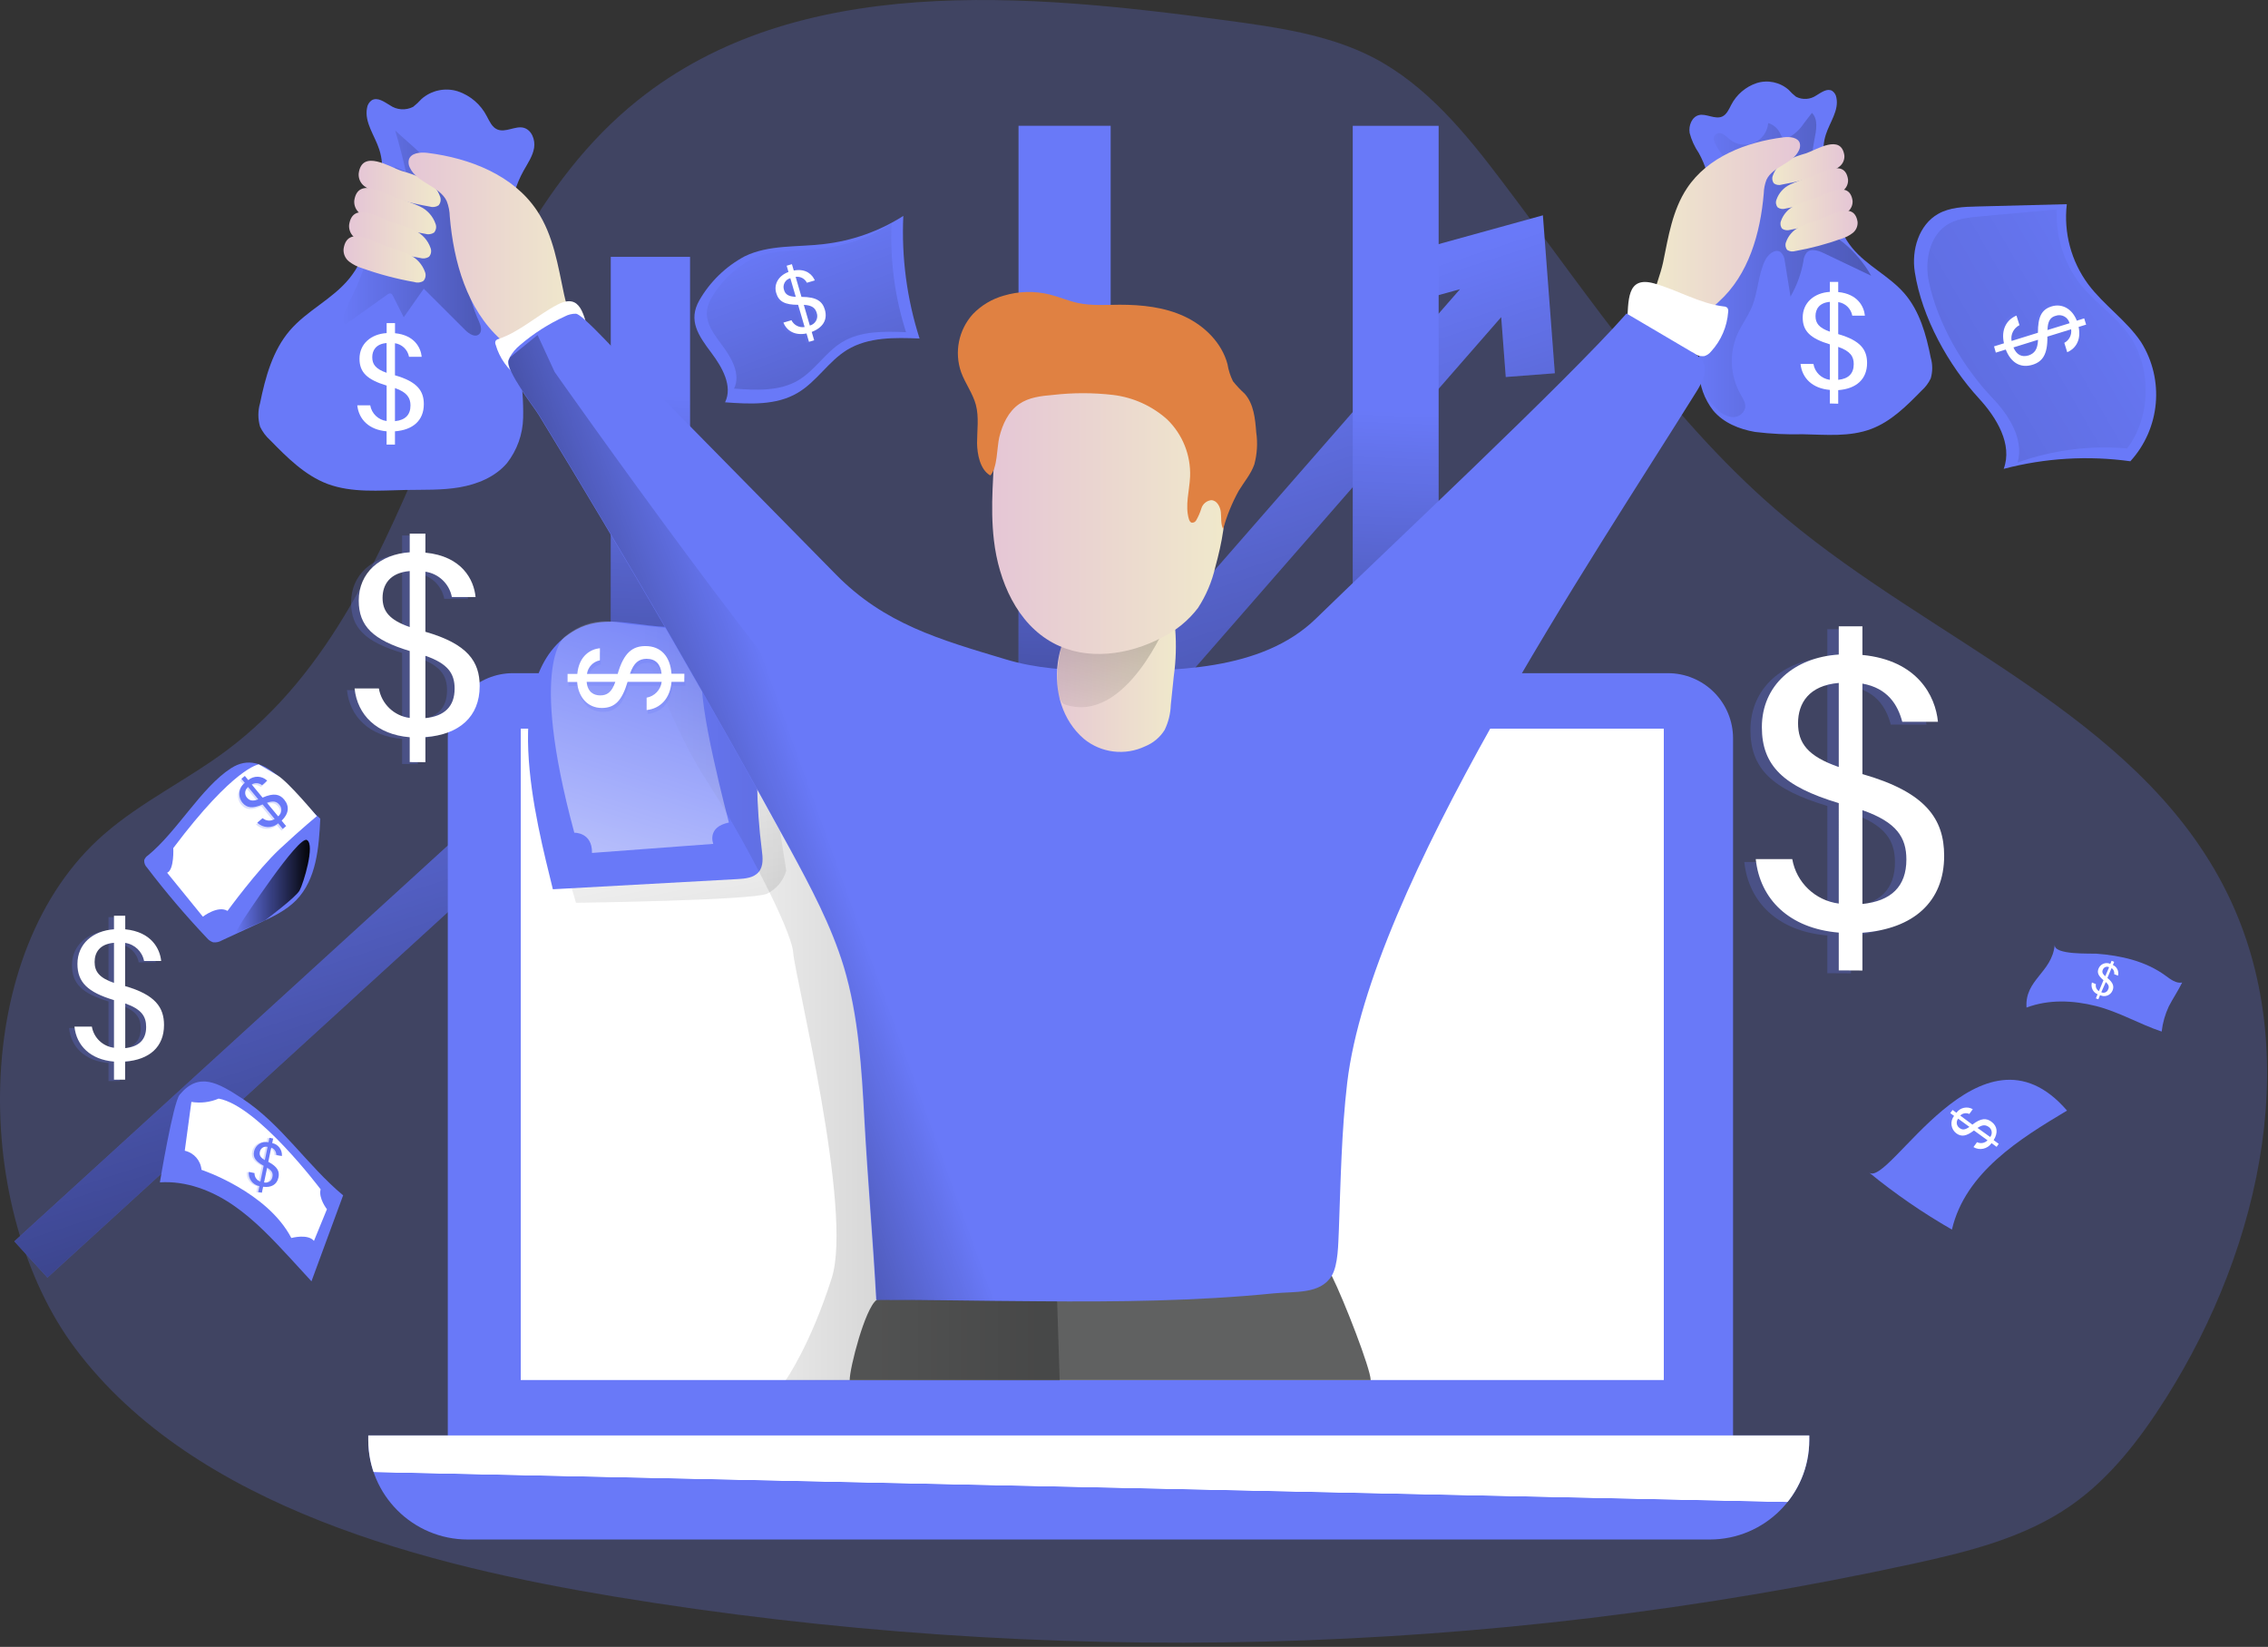 <svg xmlns="http://www.w3.org/2000/svg" width="478" height="347" viewBox="0 0 478 347">
    <rect x="0" y="0" width="478" height="347" fill="#333333" stroke="none"/>
    <defs>
        <linearGradient id="prefix__a" x1="40.042%" x2="90.434%" y1="28.615%" y2="136.965%">
            <stop offset="0%" stop-color="#010101" stop-opacity="0"/>
            <stop offset="95%" stop-color="#010101"/>
        </linearGradient>
        <linearGradient id="prefix__b" x1="50.114%" x2="49.848%" y1="12.902%" y2="99.818%">
            <stop offset="0%" stop-color="#010101" stop-opacity="0"/>
            <stop offset="95%" stop-color="#010101"/>
        </linearGradient>
        <linearGradient id="prefix__c" x1="50.09%" x2="49.843%" y1="21.782%" y2="99.379%">
            <stop offset="0%" stop-color="#010101" stop-opacity="0"/>
            <stop offset="95%" stop-color="#010101"/>
        </linearGradient>
        <linearGradient id="prefix__d" x1="49.92%" x2="50.15%" y1="76.901%" y2="-.699%">
            <stop offset="0%" stop-color="#010101" stop-opacity="0"/>
            <stop offset="95%" stop-color="#010101"/>
        </linearGradient>
        <linearGradient id="prefix__e" x1="32.266%" x2="118.324%" y1="2.663%" y2="296.527%">
            <stop offset="0%" stop-color="#010101" stop-opacity="0"/>
            <stop offset="95%" stop-color="#010101"/>
        </linearGradient>
        <linearGradient id="prefix__f" x1="49.906%" x2="50.066%" y1="50.074%" y2="49.53%">
            <stop offset="0%" stop-color="#FFF" stop-opacity="0"/>
            <stop offset="95%" stop-color="#FFF"/>
        </linearGradient>
        <linearGradient id="prefix__g" x1="-.02%" x2="100.054%" y1="50.055%" y2="50.055%">
            <stop offset="0%" stop-color="#010101" stop-opacity="0"/>
            <stop offset="95%" stop-color="#010101"/>
        </linearGradient>
        <linearGradient id="prefix__h" x1="-.439%" x2="99.482%" y1="49.897%" y2="49.897%">
            <stop offset="0%" stop-color="#E5C6D6"/>
            <stop offset="42%" stop-color="#EAD4D0"/>
            <stop offset="100%" stop-color="#F0E9CB"/>
        </linearGradient>
        <linearGradient id="prefix__i" x1="-.057%" x2="99.938%" y1="49.849%" y2="49.849%">
            <stop offset="0%" stop-color="#E5C6D6"/>
            <stop offset="42%" stop-color="#EAD4D0"/>
            <stop offset="100%" stop-color="#F0E9CB"/>
        </linearGradient>
        <linearGradient id="prefix__j" x1="-.057%" x2="99.742%" y1="49.826%" y2="49.826%">
            <stop offset="0%" stop-color="#E5C6D6"/>
            <stop offset="42%" stop-color="#EAD4D0"/>
            <stop offset="100%" stop-color="#F0E9CB"/>
        </linearGradient>
        <linearGradient id="prefix__k" x1="-.106%" x2="99.758%" y1="49.863%" y2="49.863%">
            <stop offset="0%" stop-color="#E5C6D6"/>
            <stop offset="42%" stop-color="#EAD4D0"/>
            <stop offset="100%" stop-color="#F0E9CB"/>
        </linearGradient>
        <linearGradient id="prefix__l" x1="-.027%" x2="99.933%" y1="49.981%" y2="49.981%">
            <stop offset="0%" stop-color="#E5C6D6"/>
            <stop offset="42%" stop-color="#EAD4D0"/>
            <stop offset="100%" stop-color="#F0E9CB"/>
        </linearGradient>
        <linearGradient id="prefix__m" x1="-.101%" x2="100%" y1="49.945%" y2="49.945%">
            <stop offset="0%" stop-color="#010101" stop-opacity="0"/>
            <stop offset="95%" stop-color="#010101"/>
        </linearGradient>
        <linearGradient id="prefix__n" x1="99.948%" x2="-.039%" y1="49.938%" y2="49.938%">
            <stop offset="0%" stop-color="#E5C6D6"/>
            <stop offset="42%" stop-color="#EAD4D0"/>
            <stop offset="100%" stop-color="#F0E9CB"/>
        </linearGradient>
        <linearGradient id="prefix__o" x1="99.875%" x2="-.121%" y1="49.827%" y2="49.827%">
            <stop offset="0%" stop-color="#E5C6D6"/>
            <stop offset="42%" stop-color="#EAD4D0"/>
            <stop offset="100%" stop-color="#F0E9CB"/>
        </linearGradient>
        <linearGradient id="prefix__p" x1="99.947%" x2="-.041%" y1="49.918%" y2="49.918%">
            <stop offset="0%" stop-color="#E5C6D6"/>
            <stop offset="42%" stop-color="#EAD4D0"/>
            <stop offset="100%" stop-color="#F0E9CB"/>
        </linearGradient>
        <linearGradient id="prefix__q" x1="99.696%" x2="-.229%" y1="49.942%" y2="49.942%">
            <stop offset="0%" stop-color="#E5C6D6"/>
            <stop offset="42%" stop-color="#EAD4D0"/>
            <stop offset="100%" stop-color="#F0E9CB"/>
        </linearGradient>
        <linearGradient id="prefix__r" x1="100.03%" x2=".043%" y1="49.962%" y2="49.962%">
            <stop offset="0%" stop-color="#E5C6D6"/>
            <stop offset="42%" stop-color="#EAD4D0"/>
            <stop offset="100%" stop-color="#F0E9CB"/>
        </linearGradient>
        <linearGradient id="prefix__s" x1="0%" x2="100%" y1="50%" y2="50%">
            <stop offset="0%" stop-color="#010101" stop-opacity="0"/>
            <stop offset="95%" stop-color="#010101"/>
        </linearGradient>
        <linearGradient id="prefix__t" x1="70.587%" x2="3.134%" y1="-25.827%" y2="234.145%">
            <stop offset="0%" stop-color="#FFF" stop-opacity="0"/>
            <stop offset="95%" stop-color="#FFF"/>
        </linearGradient>
        <linearGradient id="prefix__u" x1="34.494%" x2="262.573%" y1="8.156%" y2="524.304%">
            <stop offset="0%" stop-color="#010101" stop-opacity="0"/>
            <stop offset="95%" stop-color="#010101"/>
        </linearGradient>
        <linearGradient id="prefix__v" x1="103.851%" x2="-139.982%" y1="15.966%" y2="171.679%">
            <stop offset="0%" stop-color="#010101" stop-opacity="0"/>
            <stop offset="95%" stop-color="#010101"/>
        </linearGradient>
        <linearGradient id="prefix__w" x1="-.005%" x2="100.13%" y1="49.98%" y2="49.98%">
            <stop offset="0%" stop-color="#E5C6D6"/>
            <stop offset="42%" stop-color="#EAD4D0"/>
            <stop offset="100%" stop-color="#F0E9CB"/>
        </linearGradient>
        <linearGradient id="prefix__x" x1="24.939%" x2="74.173%" y1="130.574%" y2="-51.529%">
            <stop offset="0%" stop-color="#010101" stop-opacity="0"/>
            <stop offset="95%" stop-color="#010101"/>
        </linearGradient>
        <linearGradient id="prefix__y" x1=".016%" x2="100.009%" y1="50.031%" y2="50.031%">
            <stop offset="0%" stop-color="#E5C6D6"/>
            <stop offset="42%" stop-color="#EAD4D0"/>
            <stop offset="100%" stop-color="#F0E9CB"/>
        </linearGradient>
        <linearGradient id="prefix__z" x1="0%" x2="100.028%" y1="49.976%" y2="49.976%">
            <stop offset="0%" stop-color="#010101" stop-opacity="0"/>
            <stop offset="95%" stop-color="#010101"/>
        </linearGradient>
        <linearGradient id="prefix__A" x1="56.532%" x2="-10.308%" y1="45.883%" y2="88.942%">
            <stop offset="0%" stop-color="#010101" stop-opacity="0"/>
            <stop offset="95%" stop-color="#010101"/>
        </linearGradient>
    </defs>
    <g fill="none">
        <path fill="#6979F8" d="M129.505 336.409c90.897 14.973 183.805 12.615 273.825-6.95 11.535-2.516 23.318-5.443 33.023-12.173 8.35-5.787 14.67-14.061 20.105-22.641 20.343-32.145 29.704-74.586 12.02-108.266-18.789-35.777-60.963-51.182-91.973-77.103-23.833-19.885-41.116-46.225-59.848-70.953-7.684-10.163-16.006-20.382-27.322-26.245-9.314-4.766-19.933-6.291-30.324-7.702-42.756-5.806-90.964-10.21-124.663 16.806-42.612 34.185-42.774 104.12-86.502 136.875-8.389 6.282-18.027 10.848-25.93 17.73-28.503 24.806-27.779 79.334-6.063 108.314 25.263 33.71 74.672 45.854 113.652 52.308z" opacity=".24"/>
        <path fill="#6979F8" d="M327.696 78.647L317.352 79.438 316.39 66.817 208.886 189.916 150.049 141.393 10 269.192 3.012 261.556 149.706 127.656 207.676 175.492 307.705 60.935 293.701 64.805 290.965 54.815 325.179 45.367z"/>
        <path fill="url(#prefix__a)" d="M327.696 78.647L317.352 79.438 316.39 66.817 208.886 189.916 150.049 141.393 10 269.192 3.012 261.556 149.706 127.656 207.676 175.492 307.705 60.935 293.701 64.805 290.965 54.815 325.179 45.367z"/>
        <path fill="#6979F8" d="M51.078 231.48c8.227 5.386 13.68 14.09 21.24 20.381l-6.674 18.113-4.376-4.767c-3.746-4.042-7.54-8.122-12.087-11.249-4.548-3.127-9.981-5.195-15.482-4.833 0 0 2.784-16.807 4.166-18.465 4.051-4.872 8.027-2.574 13.213.82z"/>
        <path fill="#FFF" d="M40.334 232.175l-1.392 10.286c1.927.43 3.354 2.057 3.527 4.023 0 0 13.823 4.567 18.933 14.367 0 0 3.47-.954 4.766.61l2.736-6.673s-1.82-2.307-1.334-4.195c0 0-13.213-17.617-21.488-19.113-1.81.773-3.805 1.014-5.748.695z"/>
        <path fill="#6979F8" d="M128.724 54.119H145.435V284.197H128.724zM214.663 26.502H234.082V284.197H214.663z"/>
        <path fill="#6979F8" d="M285.102 26.511H303.205V284.206H285.102z" transform="rotate(180 294.154 155.359)"/>
        <path fill="url(#prefix__b)" d="M128.724 54.119H145.435V284.197H128.724z"/>
        <path fill="url(#prefix__c)" d="M214.663 26.502H234.082V284.197H214.663z"/>
        <path fill="url(#prefix__d)" d="M285.102 26.511H303.205V284.206H285.102z" transform="rotate(180 294.154 155.359)"/>
        <path fill="#6979F8" d="M108.132 141.841h243.406c3.638 0 7.127 1.445 9.7 4.018 2.572 2.573 4.018 6.062 4.018 9.7v147.59H94.376v-147.59c0-3.645 1.45-7.14 4.032-9.714 2.58-2.573 6.08-4.014 9.724-4.004z"/>
        <path fill="#FFF" d="M109.753 153.528H350.661V290.774H109.753z"/>
        <path fill="url(#prefix__e)" d="M120.44 186.98l.953 3.24s37.007-.485 40.248-1.906c1.986-.971 3.463-2.743 4.061-4.871l-1.296-8.275-8.285-14.776-35.681 26.588z" opacity=".26"/>
        <path fill="#FFF" d="M109.744 290.765L109.744 153.528"/>
        <path fill="#6979F8" d="M77.627 302.452h303.692v.954c0 11.583-9.39 20.972-20.973 20.972H98.59c-11.583 0-20.973-9.39-20.973-20.972v-.954h.01z"/>
        <path fill="url(#prefix__f)" d="M77.627 302.452h303.692v.954c0 11.583-9.39 20.972-20.973 20.972H98.59c-11.583 0-20.973-9.39-20.973-20.972v-.954h.01z"/>
        <path fill="#6979F8" d="M110.373 35.93c.858-1.535 1.906-3.032 2.192-4.767.286-1.735-.524-3.813-2.23-4.251-1.707-.439-3.814 1.105-5.549.352-1.105-.476-1.62-1.725-2.192-2.783-1.27-2.47-3.452-4.347-6.082-5.234-2.668-.849-5.586-.233-7.684 1.62-.538.601-1.128 1.153-1.763 1.65-1.565.796-3.44.668-4.881-.334-1.182-.705-2.574-1.763-3.813-1.077-.56.383-.931.986-1.02 1.659-.582 3.012 1.63 5.786 2.583 8.741 1.23 3.747.438 7.827-.362 11.688-1.163 5.453-2.403 11.096-5.92 15.453-3.518 4.356-8.914 6.74-12.546 10.963-3.632 4.223-5.176 9.847-6.291 15.32-.477 1.627-.477 3.357 0 4.985.52 1.087 1.253 2.06 2.154 2.86 3.565 3.651 7.302 7.397 12.078 9.2 5.158 1.906 10.858 1.372 16.368 1.267 3.814-.076 7.674.086 11.44-.562 3.765-.649 7.531-2.193 10-5.1 2.13-2.73 3.323-6.073 3.403-9.534.071-3.432-.187-6.864-.772-10.247-.985-7.34-1.68-14.707-2.088-22.098-.39-6.835-.486-13.575 2.975-19.771z"/>
        <path fill="url(#prefix__g)" d="M72.984 64.91c-.543 1.115-1.058 2.545-.257 3.499l8.885-6.33c.18-.164.415-.252.658-.248.285 0 .457.333.59.59l2.231 4.424 4.223-6.015 8.733 8.713c.8.8 2.078 1.63 2.926.877.706-.62.372-1.773 0-2.631-2.602-5.644-3.489-12.908-4.871-18.961-.544-2.374-.82-4.767-1.373-7.16-1.401-6.062-6.854-9.914-11.44-14.165.849 2.86 1.602 5.777 2.26 8.694l-2.24-.973c-3.008 5.087-4.917 10.747-5.606 16.616-.629 4.881-2.536 8.618-4.719 13.07z" opacity=".26"/>
        <path fill="url(#prefix__h)" d="M84.7 36.035c1.634.451 3.228 1.034 4.767 1.744 1.544.724 2.73 2.04 3.289 3.651.236.627.112 1.332-.324 1.84-.566.366-1.267.458-1.907.248-3.777-.66-7.49-1.646-11.096-2.946-.966-.292-1.87-.757-2.67-1.372-.808-.632-1.245-1.628-1.163-2.65.696-5.225 6.578-1.326 9.104-.515z"/>
        <path fill="url(#prefix__i)" d="M83.747 41.764c1.632.457 3.225 1.04 4.767 1.744 1.541.724 2.724 2.041 3.279 3.652.245.627.124 1.338-.315 1.849-.566.364-1.266.455-1.906.248-3.766-.668-7.469-1.653-11.068-2.946-.968-.292-1.876-.757-2.679-1.373-.806-.637-1.242-1.634-1.163-2.66.753-5.214 6.645-1.334 9.085-.514z"/>
        <path fill="url(#prefix__j)" d="M82.698 46.864c1.632.454 3.225 1.034 4.767 1.735 1.543.727 2.726 2.048 3.28 3.66.24.627.116 1.335-.325 1.84-.566.364-1.266.455-1.906.248-3.776-.652-7.489-1.628-11.097-2.917-.968-.292-1.876-.757-2.679-1.372-.806-.638-1.242-1.635-1.163-2.66.754-5.243 6.645-1.373 9.123-.534z"/>
        <path fill="url(#prefix__k)" d="M81.526 51.936c1.633.451 3.227 1.034 4.766 1.744 1.542.726 2.728 2.042 3.29 3.651.236.627.112 1.332-.325 1.84-.562.375-1.265.47-1.906.258-3.78-.665-7.495-1.65-11.106-2.946-.966-.293-1.87-.758-2.67-1.373-.81-.634-1.247-1.634-1.163-2.66.754-5.214 6.635-1.353 9.114-.514z"/>
        <path fill="url(#prefix__l)" d="M113.166 44.376C108.19 36.902 99 33.318 90.086 32.212c-1.506-.19-3.479 0-3.918 1.42-.14.587-.058 1.205.23 1.735 1.515 3.194 6.243 3.813 7.75 7.007.407 1.043.627 2.15.648 3.27.81 9.533 3.622 19.485 10.734 25.891 1.133 1.127 2.524 1.962 4.051 2.431 1.31.262 2.654.301 3.976.115 1.906-.172 3.813-.344 5.72-.639 1.906-.296 2.507-.467 2.144-2.393-.581-3.012-1.906-5.987-2.545-9.037-1.287-6.034-2.221-12.393-5.71-17.636z"/>
        <path fill="#FFF" d="M124.29 70.81c.09.228.11.477.058.716-.116.238-.307.432-.543.553l-11.44 7.435c-.448.352-.987.57-1.554.63-.534-.053-1.042-.262-1.458-.6-2.366-1.69-4.09-4.129-4.89-6.922-.121-.257-.121-.553 0-.81.16-.207.39-.349.647-.4 4.49-1.535 8.208-5.053 12.393-7.227 5.024-2.602 5.539 2.403 6.788 6.626z"/>
        <path fill="#6979F8" d="M358.01 32.202c-.871-1.278-1.516-2.697-1.906-4.194-.248-1.535.458-3.375 1.954-3.756 1.497-.381 3.365.953 4.89.314.954-.419 1.43-1.515 1.907-2.45 1.12-2.172 3.042-3.823 5.358-4.604 2.349-.747 4.917-.208 6.768 1.42.468.532.985 1.017 1.545 1.45 1.376.704 3.028.594 4.299-.287 1.039-.629 2.269-1.553 3.317-.953.488.337.813.862.896 1.45.553 2.659-1.363 5.128-2.211 7.711-1.077 3.299-.382 6.893.324 10.286 1 4.767 2.088 9.81 5.186 13.614 3.098 3.803 7.855 5.939 11.049 9.647 3.193 3.708 4.575 8.646 5.529 13.499.419 1.434.419 2.96 0 4.394-.461.967-1.11 1.832-1.907 2.546-3.146 3.203-6.425 6.51-10.63 8.093-4.546 1.716-9.532 1.21-14.423 1.115-3.363.087-6.727-.075-10.066-.486-3.318-.572-6.626-1.906-8.809-4.5-1.877-2.4-2.927-5.342-2.993-8.388-.065-3.024.162-6.047.677-9.028.867-6.454 1.477-12.955 1.84-19.457.371-6.044.457-11.973-2.593-17.436z"/>
        <path fill="url(#prefix__m)" d="M361.89 28.141c.954-.429 1.85.553 2.65 1.211 1.427 1.183 3.393 1.474 5.1.755 1.708-.72 2.874-2.33 3.023-4.177 1.088.327 1.99 1.094 2.488 2.116.21.448.4.953.877 1.115.268.056.547.019.791-.105 1.353-.701 2.5-1.743 3.327-3.021l1.735-2.25c1.373 1.392.906 3.68.524 5.605-.988 5.035-.66 10.24.954 15.11.37 1.237.94 2.406 1.687 3.46 1.073 1.235 2.286 2.342 3.613 3.299 2.301 1.917 4.236 4.237 5.71 6.844l-10-4.766c-1.144-.543-2.64-1.049-3.556-.172-.436.544-.692 1.21-.734 1.907-.472 2.61-1.391 5.119-2.716 7.417l-1.202-7.446c-.029-.724-.34-1.408-.867-1.906-1.163-.849-2.708.476-3.327 1.792-1.43 3.041-1.45 6.587-2.727 9.695-.838 2.03-2.192 3.813-3.088 5.825-1.75 4.06-1.51 8.705.648 12.564.524.953 1.182 1.907 1 2.955-.341 1.262-1.563 2.076-2.859 1.907-1.239-.215-2.368-.843-3.203-1.783-3.175-3.165-4.566-7.798-4.538-12.278.15-3.548.707-7.066 1.659-10.486.718-3.48 1.738-6.89 3.05-10.191 1.736-4.004 4.395-7.846 4.376-12.212 0-2.86-1.363-5.052-2.698-7.426-.648-1.135-3.756-4.414-1.697-5.358z" opacity=".26"/>
        <path fill="url(#prefix__n)" d="M380.66 32.298c-1.43.398-2.826.912-4.175 1.535-1.345.643-2.376 1.8-2.86 3.212-.213.55-.107 1.173.277 1.62.492.329 1.108.41 1.668.22 3.326-.581 6.595-1.449 9.772-2.593.852-.256 1.65-.666 2.354-1.21.707-.562 1.09-1.437 1.02-2.336-.686-4.595-5.872-1.192-8.055-.448z"/>
        <path fill="url(#prefix__o)" d="M381.424 37.35c-1.428.399-2.821.912-4.166 1.535-1.349.64-2.38 1.8-2.86 3.213-.211.551-.101 1.174.286 1.62.492.328 1.108.409 1.668.22 3.322-.583 6.588-1.45 9.762-2.594.853-.254 1.651-.664 2.354-1.21.713-.557 1.096-1.435 1.02-2.336-.686-4.595-5.881-1.191-8.064-.448z"/>
        <path fill="url(#prefix__p)" d="M382.386 41.83c-1.43.4-2.827.913-4.175 1.535-1.346.644-2.376 1.802-2.86 3.213-.213.553-.107 1.178.276 1.63.498.314 1.107.394 1.669.22 3.321-.59 6.587-1.461 9.762-2.603.851-.253 1.65-.66 2.354-1.201.713-.56 1.1-1.44 1.03-2.345-.687-4.586-5.873-1.192-8.056-.448z"/>
        <path fill="url(#prefix__q)" d="M383.406 46.302c-1.417.401-2.8.915-4.137 1.534-1.346.644-2.376 1.802-2.86 3.213-.213.553-.107 1.178.277 1.63.497.314 1.107.394 1.668.22 3.322-.59 6.587-1.461 9.762-2.603.852-.253 1.65-.66 2.354-1.201.714-.561 1.1-1.44 1.03-2.345-.725-4.595-5.901-1.192-8.094-.448z"/>
        <path fill="url(#prefix__r)" d="M355.56 39.638c4.376-6.578 12.48-9.724 20.315-10.705 1.325-.172 3.07 0 3.451 1.248.12.516.05 1.058-.2 1.526-1.335 2.812-5.5 3.355-6.826 6.167-.354.913-.548 1.881-.571 2.86-.706 8.399-3.194 17.16-9.448 22.803-.992 1.016-2.22 1.769-3.575 2.193-1.152.227-2.335.26-3.498.095-1.668-.152-3.356-.305-5.014-.562-1.66-.258-2.212-.41-1.907-2.107.505-2.65 1.678-5.272 2.24-7.95 1.096-5.349 1.954-10.944 5.034-15.568z"/>
        <path fill="#FFF" d="M342.9 68.19c-.046.257-.013.524.096.762.174.228.419.393.696.467l13.728 5.3c.552.272 1.17.381 1.782.315.553-.169 1.041-.501 1.402-.953 2.122-2.302 3.4-5.257 3.622-8.38.057-.3-.012-.61-.19-.858-.218-.179-.491-.277-.773-.276-5.08-.62-9.78-3.499-14.69-4.862-5.872-1.602-5.3 3.756-5.672 8.484z"/>
        <path fill="#606161" d="M288.887 290.784h-109.81c0-2.526 3.212-15.081 5.672-16.883 2.46-1.802 7.884-.686 10.934-.686 9.61 0 19.2-.14 28.77-.42 9.62-.343 19.2-.829 28.78-1.525 2.699-.171 26.874-3.632 27.465-2.421 2.622 5.262 8.15 19.542 8.189 21.935z"/>
        <path fill="#6979F8" d="M116.521 187.37l38.952-2.144c1.62-.086 3.451-.277 4.462-1.535 1.01-1.259.829-3.032.62-4.624-1.176-9.234-1.314-18.571-.41-27.836.323-3.365.848-6.854 2.802-9.61 1.954-2.754 5.72-4.47 8.808-3.03.513.313 1.073.542 1.66.676 1.906.21 2.764-2.736 1.544-4.213-1.22-1.478-3.356-1.745-5.263-1.907-10.286-.772-20.629-.353-30.896-1.154-5.9-.457-11.926-2.354-17.426.696-16.807 9.352-8.332 40.372-4.853 54.681z"/>
        <path fill="url(#prefix__s)" d="M139.591 132.28l-5.52-.658s6.817 20.457 14.605 32.469c7.789 12.011 18.18 31.811 18.504 36.683.324 4.871 12.66 54.214 8.122 68.494-4.538 14.28-9.743 21.592-9.743 21.592h57.78l-3.27-101.45-77.16-57.197" opacity=".26"/>
        <path fill="url(#prefix__t)" d="M119.133 134.062s-7.95 5.034 1.907 41.392c0 0 3.813-.124 3.727 4.261l25.568-1.906s-1.459-3.527 3.289-4.5c0 0-6.94-26.053-5.482-30.925.826-3.095.486-6.385-.953-9.247 0 0-12.498-1.468-14.604-1.63-2.107-.162-7.446-2.316-13.452 2.555z"/>
        <path fill="#6979F8" d="M156.932 54.014c5.09-2.488 11.048-1.907 16.673-2.584 5.972-.674 11.711-2.706 16.778-5.939-.408 8.747.75 17.496 3.422 25.835-5.214-.21-10.782-.334-15.253 2.383-3.956 2.412-6.453 6.75-10.486 9.094-4.49 2.65-10.067 2.345-15.253 1.964 1.66-3.413-.59-7.36-2.86-10.39-2.802-3.728-4.976-6.865-2.554-11.116 2.252-3.912 5.554-7.115 9.533-9.247z"/>
        <path fill="url(#prefix__u)" d="M158.314 54.653c4.5-2.203 9.78-1.726 14.757-2.279 5.288-.597 10.368-2.397 14.852-5.262-.366 7.746.661 15.495 3.032 22.879-4.624-.19-9.533-.295-13.49 2.107-3.498 2.135-5.72 5.967-9.246 8.046-3.976 2.345-8.914 2.078-13.508 1.735 1.468-3.013-.534-6.511-2.555-9.19-2.479-3.299-4.405-6.073-2.26-9.838 1.986-3.465 4.902-6.305 8.418-8.198z"/>
        <path fill="#6979F8" d="M403.56 57.322c-.735-4.643.857-9.99 4.966-12.279 2.44-1.363 5.357-1.468 8.15-1.535l18.923-.486c-.694 5.996.918 12.032 4.51 16.883 3.298 4.404 8.083 7.627 11.134 12.164 4.974 7.93 4.054 18.2-2.25 25.12-8.916-1.234-17.988-.69-26.692 1.601 1.906-5.176-1.478-10.772-5.224-14.843-6.416-6.997-12.021-17.007-13.518-26.625z"/>
        <path fill="url(#prefix__v)" d="M406.533 59.362c-.953-4.338.153-9.457 3.585-11.84 2.04-1.411 4.566-1.668 6.987-1.907l16.397-1.487c-.283 5.636 1.443 11.19 4.871 15.672 3.127 3.976 7.474 6.673 10.391 10.858 4.767 6.864 4.595 17.274-.467 23.833-7.81-.684-15.675.324-23.06 2.955 1.382-4.986-1.907-10.067-5.415-13.699-5.967-6.282-11.42-15.415-13.289-24.385z" opacity=".26"/>
        <path fill="#6979F8" d="M31.192 180.23c-.373.238-.655.594-.8 1.01-.037.575.175 1.137.58 1.545 3.93 5.16 8.134 10.106 12.594 14.814.355.445.832.776 1.372.954.632.065 1.267-.076 1.812-.4l7.883-3.652c2.794-1.296 5.663-2.64 7.817-4.852 4.252-4.385 4.767-11.068 5.053-17.16-5.92-5.1-11.564-15.329-18.847-10.6-6.263 4.07-11.344 13.346-17.464 18.341zM393.912 247.047c5.482 4.486 11.327 8.51 17.474 12.03 2.802-12.04 14.394-19.19 24.261-25.071-18.246-21.154-37.57 16.454-41.735 13.04z"/>
        <path fill="#6979F8" d="M385.122 205.064v-7.96c-10.486-.868-16.616-7.083-17.493-15.472h7.693c.872 4.924 4.84 8.711 9.8 9.351V169.82c-11.63-3.498-16.206-7.874-16.206-16.006 0-8.827 6.816-14.69 16.206-15.3v-5.949h4.986v6.035c11.63 1.134 15.386 8.656 15.91 14.08h-7.52c-.954-3.584-3.061-7.083-8.39-8.046V163.7c13.346 3.813 17.226 9.447 17.226 17.226 0 9.705-6.473 15.396-17.226 16.206v7.96l-4.986-.028zm0-42.851v-17.75c-6.301.524-8.58 4.28-8.58 8.484s2.022 6.997 8.58 9.266zm4.986 9.094v19.762c6.034-.61 9.266-3.67 9.266-9.352 0-4.633-1.992-7.874-9.266-10.41z" opacity=".24"/>
        <path fill="#FFF" d="M387.534 204.463v-7.96c-10.486-.877-16.616-7.083-17.493-15.481h7.693c.868 4.927 4.838 8.72 9.8 9.36V169.22c-11.63-3.499-16.206-7.875-16.206-16.006 0-8.828 6.816-14.69 16.206-15.3v-5.95h4.986V138c11.63 1.135 15.396 8.656 15.92 14.08h-7.522c-.953-3.584-3.06-7.083-8.398-8.045V163.1c13.346 3.813 17.226 9.437 17.226 17.226 0 9.704-6.473 15.386-17.226 16.206v7.96l-4.986-.029zm0-42.85V143.9c-6.301.524-8.58 4.28-8.58 8.475 0 4.194 2.021 6.959 8.58 9.237zm4.986 9.094v19.762c6.034-.61 9.266-3.67 9.266-9.362 0-4.633-2.011-7.864-9.266-10.4z"/>
        <path fill="#6979F8" d="M384.808 85.225v-2.86c-3.709-.305-5.873-2.498-6.178-5.463h2.717c.299 1.743 1.705 3.084 3.46 3.299v-7.474c-4.108-1.23-5.719-2.774-5.719-5.653 0-3.117 2.412-5.186 5.72-5.405v-2.097h1.754v2.125c4.118.41 5.443 3.06 5.624 4.977h-2.65c-.28-1.49-1.474-2.639-2.974-2.86v6.73c4.766 1.363 6.091 3.336 6.091 6.092 0 3.422-2.288 5.433-6.091 5.72v2.86l-1.754.009zm0-15.139v-6.263c-2.231.181-3.032 1.506-3.032 2.994 0 1.487.715 2.469 3.032 3.27zm1.754 3.213v6.988c2.135-.22 3.28-1.306 3.28-3.308 0-1.64-.716-2.784-3.28-3.68z" opacity=".24"/>
        <path fill="#FFF" d="M385.656 85.015v-2.86c-3.708-.314-5.863-2.507-6.177-5.472h2.717c.288 1.757 1.694 3.117 3.46 3.346v-7.474c-4.109-1.239-5.72-2.783-5.72-5.653 0-3.117 2.403-5.195 5.72-5.405V59.4h1.764v2.135c4.108.4 5.434 3.06 5.624 4.977h-2.66c-.27-1.492-1.464-2.643-2.964-2.86V70.4c4.766 1.363 6.082 3.337 6.082 6.082 0 3.432-2.288 5.443-6.082 5.72v2.86l-1.764-.048zm0-15.138v-6.273c-2.221.19-3.022 1.516-3.022 2.993 0 1.478.706 2.479 3.022 3.28zm1.764 3.212v6.94c2.135-.21 3.27-1.296 3.27-3.298.019-1.602-.706-2.746-3.27-3.642z"/>
        <path fill="#6979F8" d="M80.63 93.9v-2.86c-3.708-.305-5.872-2.507-6.178-5.472h2.717c.298 1.745 1.704 3.09 3.46 3.308v-7.474c-4.108-1.24-5.719-2.784-5.719-5.653 0-3.117 2.412-5.186 5.72-5.405v-2.097h1.754v2.125c4.109.4 5.443 3.06 5.624 4.977h-2.65c-.278-1.492-1.473-2.641-2.974-2.86v6.73c4.766 1.363 6.091 3.336 6.091 6.082 0 3.432-2.287 5.443-6.091 5.72v2.86l-1.754.019zm0-15.139V72.49c-2.23.19-3.032 1.515-3.032 3.003 0 1.487.715 2.469 3.032 3.27zm1.754 3.175v6.978c2.135-.172 3.27-1.258 3.27-3.26 0-1.64-.706-2.765-3.27-3.718z" opacity=".24"/>
        <path fill="#FFF" d="M81.478 93.68v-2.802c-3.708-.315-5.863-2.507-6.177-5.472h2.726c.304 1.742 1.707 3.083 3.46 3.308V81.24c-4.108-1.24-5.719-2.784-5.719-5.653 0-3.127 2.402-5.196 5.72-5.405v-2.107h1.763v2.135c4.11.4 5.434 3.06 5.625 4.967h-2.67c-.279-1.487-1.468-2.634-2.964-2.86v6.759c4.766 1.354 6.082 3.337 6.082 6.082 0 3.432-2.288 5.434-6.082 5.72v2.802h-1.764zm0-15.128v-6.273c-2.22.181-3.022 1.516-3.022 2.993 0 1.478.706 2.47 3.022 3.28zm1.764 3.212v6.978c2.135-.219 3.27-1.296 3.27-3.308 0-1.592-.706-2.774-3.27-3.67z"/>
        <path fill="#6979F8" d="M22.87 227.79v-3.813c-4.996-.41-7.903-3.375-8.323-7.369h3.661c.391 2.366 2.284 4.197 4.662 4.51v-10.106c-5.54-1.668-7.703-3.746-7.703-7.626 0-4.204 3.25-6.997 7.703-7.283v-2.86h2.373v2.86c5.539.543 7.331 4.118 7.579 6.673h-3.584c-.385-1.992-1.988-3.522-3.995-3.813v9.075c6.368 1.83 8.199 4.5 8.199 8.198 0 4.624-3.08 7.331-8.199 7.703v3.813l-2.373.038zm0-20.4v-8.447c-2.994.248-4.08 2.031-4.08 4.033 0 2.002.962 3.327 4.08 4.414zm2.373 4.328v9.4c2.86-.296 4.414-1.745 4.414-4.453 0-2.22-.953-3.737-4.414-4.947z" opacity=".24"/>
        <path fill="#FFF" d="M24.023 227.495v-3.813c-4.995-.42-7.912-3.375-8.332-7.37h3.67c.403 2.35 2.297 4.159 4.662 4.452v-10.038c-5.539-1.668-7.703-3.746-7.703-7.626 0-4.204 3.242-6.997 7.703-7.293v-2.86h2.374v2.86c5.529.544 7.321 4.118 7.569 6.673h-3.604c-.384-1.991-1.987-3.521-3.994-3.813v9.104c6.368 1.83 8.199 4.5 8.199 8.198 0 4.624-3.08 7.331-8.199 7.703v3.813l-2.345.01zm0-20.391v-8.456c-3.003.257-4.08 2.04-4.08 4.042s.953 3.327 4.08 4.414zm2.374 4.328v9.409c2.86-.296 4.404-1.754 4.404-4.452 0-2.212-.953-3.747-4.404-4.957z"/>
        <path fill="#6979F8" d="M144.434 144.482h-2.707c-.286 3.565-2.384 5.643-5.234 5.948v-2.612c1.682-.28 2.975-1.642 3.165-3.336h-7.178c-1.182 3.956-2.66 5.5-5.425 5.51-3.002 0-4.995-2.307-5.214-5.482h-2.021v-1.658h2.059c.372-3.947 2.927-5.234 4.766-5.415v2.555c-1.427.271-2.523 1.42-2.726 2.86h6.473c1.296-4.548 3.193-5.863 5.834-5.863 3.299 0 5.234 2.183 5.51 5.834h2.708l-.01 1.659zm-14.547 0h-6.035c.181 2.135 1.468 2.907 2.86 2.907s2.403-.629 3.175-2.87v-.037zm3.079-1.707h6.673c-.21-2.05-1.249-3.146-3.184-3.146-1.535.039-2.631.715-3.49 3.184v-.038z" opacity=".24"/>
        <path fill="#FFF" d="M144.224 143.662h-2.698c-.286 3.565-2.392 5.643-5.243 5.948v-2.612c1.675-.296 2.962-1.648 3.175-3.336h-7.188c-1.182 3.956-2.66 5.5-5.424 5.51-3.003 0-4.996-2.307-5.205-5.482h-2.021v-1.696h2.05c.38-3.947 2.926-5.234 4.766-5.415v2.555c-1.428.271-2.524 1.42-2.727 2.86h6.473c1.297-4.548 3.194-5.863 5.844-5.863 3.289 0 5.224 2.183 5.5 5.834h2.708l-.01 1.697zm-14.547 0h-6.034c.19 2.145 1.468 2.86 2.86 2.86 1.391 0 2.402-.6 3.174-2.822v-.038zm3.08-1.707h6.672c-.21-2.05-1.249-3.145-3.184-3.145-1.535.038-2.63.715-3.489 3.184v-.039z"/>
        <path fill="#6979F8" d="M169.992 72.308l-.515-1.755c-2.383.487-4.137-.495-4.871-2.297l1.697-.496c.51 1.035 1.634 1.617 2.774 1.44l-1.373-4.68c-2.793 0-4.08-.697-4.614-2.489-.572-1.954.562-3.699 2.593-4.433l-.39-1.315 1.105-.324.39 1.334c2.641-.505 3.967.953 4.434 2.078l-1.669.487c-.449-.874-1.401-1.367-2.373-1.23l1.23 4.242c3.212 0 4.423.953 4.928 2.688.63 2.155-.429 3.813-2.765 4.7l.515 1.754-1.096.296zm-2.774-9.438l-1.154-3.918c-.507.13-.939.463-1.193.921-.254.458-.309 1-.15 1.5.276.915.895 1.383 2.497 1.497zm1.687 1.687l1.278 4.376c.563-.134 1.043-.502 1.32-1.011.276-.51.323-1.112.129-1.658-.306-1.068-.954-1.65-2.727-1.745v.038z" opacity=".24"/>
        <path fill="#FFF" d="M170.497 72.022l-.515-1.764c-2.383.486-4.137-.486-4.871-2.288l1.697-.496c.51 1.035 1.635 1.616 2.774 1.43l-1.373-4.68c-2.793 0-4.09-.687-4.614-2.489-.572-1.906.563-3.689 2.584-4.432l-.382-1.316 1.106-.324.391 1.335c2.64-.496 3.966.953 4.433 2.087l-1.668.487c-.446-.878-1.4-1.375-2.374-1.24l1.23 4.223c3.212 0 4.423.954 4.928 2.689.63 2.145-.438 3.813-2.764 4.69l.514 1.763-1.096.325zm-2.784-9.476l-1.143-3.928c-.51.13-.943.465-1.198.925-.254.46-.308 1.005-.147 1.506.267.953.887 1.42 2.479 1.497h.01zm1.697 1.687l1.268 4.357c.564-.135 1.044-.502 1.32-1.012.277-.509.324-1.112.13-1.658-.306-1.01-.954-1.601-2.727-1.687h.01z"/>
        <path fill="#6979F8" d="M420.652 242.023l-1.068-.772c-.856 1.235-2.522 1.598-3.813.83l.753-1.04c.746.369 1.645.21 2.221-.39l-2.86-2.079c-1.61 1.22-2.64 1.401-3.727.61-.553-.421-.915-1.046-1.005-1.735-.09-.69.1-1.387.528-1.935l-.791-.591.486-.667.81.59c.786-1.1 2.278-1.426 3.451-.752l-.743 1.01c-.642-.306-1.407-.173-1.907.334l2.555 1.906c1.83-1.42 2.955-1.382 4.004-.62 1.296.954 1.43 2.374.477 3.9l1.067.772-.438.629zm-5.72-4.195l-2.383-1.735c-.242.294-.347.677-.291 1.053.056.376.27.71.586.92.553.42 1.116.42 2.06-.238h.028zm1.706.22l2.65 1.906c.265-.324.38-.745.314-1.159-.066-.413-.305-.778-.657-1.005-.648-.42-1.287-.467-2.335.258h.028z" opacity=".24"/>
        <path fill="#FFF" d="M420.804 241.642l-1.067-.773c-.856 1.236-2.522 1.598-3.814.83l.753-1.04c.744.365 1.638.207 2.212-.39l-2.86-2.078c-1.601 1.22-2.64 1.401-3.727.6-.554-.42-.916-1.047-1.004-1.737-.087-.69.106-1.387.537-1.933l-.801-.581.486-.668.81.591c.786-1.1 2.278-1.426 3.451-.753l-.734 1.01c-.64-.309-1.408-.175-1.906.334l2.555 1.907c1.83-1.42 2.955-1.382 4.003-.62 1.297.954 1.43 2.374.477 3.89l1.068.781-.439.63zm-5.72-4.195l-2.383-1.735c-.24.295-.344.678-.286 1.055.058.376.273.71.591.918.582.42 1.106.42 2.05-.238h.028zm1.707.22l2.66 1.906c.263-.324.375-.745.308-1.157-.068-.411-.308-.775-.661-.997-.648-.43-1.278-.477-2.336.247h.029z"/>
        <path fill="#6979F8" d="M433.054 199.067c-.572 5.892-6.358 7.331-5.948 13.232 4.718-1.773 9.828-1.535 14.642-.324 4.814 1.21 9.142 3.813 13.842 5.377.212-1.837.72-3.627 1.506-5.3.877-1.707 1.974-3.3 2.812-5.025-1.277.239-2.45-.686-3.498-1.449-4.214-3.088-9.447-4.251-14.567-4.633-1.191-.085-8.999.315-8.789-1.878z"/>
        <path fill="#6979F8" d="M441.424 210.316l.372-.867c-.983-.395-1.5-1.475-1.192-2.488l.84.352c-.14.575.117 1.173.628 1.469l.954-2.298c-1.106-.953-1.402-1.601-1.03-2.488.196-.458.569-.817 1.034-.997.464-.18.982-.164 1.435.044l.277-.649.543.23-.286.657c.876.376 1.34 1.34 1.087 2.26l-.82-.344c.102-.492-.115-.995-.544-1.258l-.877 2.068c1.278 1.04 1.44 1.821 1.078 2.67-.207.484-.605.861-1.1 1.042-.495.18-1.042.148-1.512-.09l-.372.868-.515-.18zm1.973-4.661l.82-1.907c-.243-.123-.527-.135-.78-.035s-.452.304-.545.56c-.19.447-.095.838.505 1.382zm.124 1.22l-.905 2.154c.267.128.576.137.85.025.275-.113.489-.337.59-.616.209-.505.142-.953-.535-1.563z" opacity=".24"/>
        <path fill="#FFF" d="M441.72 210.364l.362-.868c-.976-.4-1.491-1.475-1.192-2.488l.84.353c-.131.576.127 1.17.638 1.468l.953-2.297c-1.106-.954-1.392-1.602-1.02-2.488.194-.458.565-.817 1.029-.996.463-.18.979-.165 1.43.042l.277-.648.543.229-.276.658c.872.379 1.332 1.343 1.077 2.259l-.81-.343c.105-.493-.113-.998-.544-1.259l-.877 2.07c1.278 1.038 1.43 1.82 1.078 2.668-.207.487-.607.866-1.104 1.047-.497.18-1.047.147-1.518-.093l-.362.867-.524-.181zm1.973-4.662l.82-1.906c-.245-.123-.53-.134-.783-.032-.254.102-.451.308-.542.566-.2.438-.105.82.505 1.372zm.124 1.22l-.953 2.145c.267.132.577.142.852.03.276-.114.49-.34.587-.62.257-.506.181-.944-.486-1.554z"/>
        <path fill="#6979F8" d="M419.918 72.403l2.087-.648c-.629-2.86.506-4.938 2.641-5.854l.62 2.021c-1.223.63-1.895 1.982-1.66 3.337l5.559-1.716c0-3.337.753-4.89 2.86-5.548 2.316-.715 4.413.59 5.328 3.003l1.564-.486.41 1.306-1.583.495c.639 3.146-1.03 4.767-2.402 5.32l-.62-1.974c1.04-.548 1.615-1.698 1.43-2.86l-5.005 1.554c.086 3.813-1.077 5.291-3.117 5.93-2.545.791-4.566-.448-5.653-3.213l-2.088.648-.371-1.315zm11.249-3.49l4.661-1.439c-.154-.612-.56-1.132-1.117-1.43-.557-.297-1.214-.346-1.81-.133-1.124.353-1.677 1.096-1.734 3.003zm-1.983 2.05l-5.196 1.611c.658 1.535 1.726 2.136 3.213 1.669 1.22-.372 1.906-1.163 1.983-3.28z" opacity=".24"/>
        <path fill="#FFF" d="M420.26 72.984l2.089-.648c-.63-2.86.505-4.938 2.64-5.844l.63 2.021c-1.229.62-1.904 1.974-1.66 3.327l5.549-1.725c0-3.337.753-4.88 2.86-5.548 2.316-.715 4.413.6 5.338 3.003l1.554-.487.41 1.316-1.583.486c.649 3.146-1.02 4.767-2.402 5.33l-.61-1.974c1.033-.555 1.606-1.7 1.43-2.86l-5.005 1.544c.076 3.813-1.077 5.3-3.127 5.93-2.545.791-4.566-.448-5.643-3.203l-2.097.648-.372-1.316zm11.26-3.441l4.66-1.44c-.153-.612-.559-1.132-1.116-1.43-.558-.297-1.215-.346-1.81-.133-1.125.305-1.668 1.096-1.735 3.003zm-1.984 2.05l-5.186 1.61c.649 1.535 1.716 2.136 3.213 1.678 1.21-.429 1.897-1.22 1.973-3.336v.048z"/>
        <path fill="#6979F8" d="M54.014 251.194l.257-1.25c-1.412-.269-2.384-1.572-2.24-3.002l1.21.248c-.027.802.472 1.529 1.23 1.792l.696-3.327c-1.716-.953-2.288-1.764-2.02-3.05.145-.66.548-1.233 1.12-1.591.572-.359 1.264-.473 1.92-.316l.191-.953.791.162-.2.953c1.281.253 2.163 1.436 2.04 2.736l-1.182-.248c.01-.687-.414-1.306-1.058-1.544l-.62 3.003c1.974 1.039 2.402 2.05 2.145 3.27-.314 1.525-1.516 2.211-3.241 1.982l-.258 1.25-.781-.115zm1.401-6.74l.582-2.793c-.358-.09-.737-.028-1.046.173-.31.2-.521.521-.584.885-.172.677.085 1.163 1.048 1.735zm.486 1.592l-.648 3.108c.395.118.822.057 1.169-.167.346-.224.578-.588.633-.996.114-.734-.096-1.306-1.154-1.945z" opacity=".24"/>
        <path fill="#6979F8" d="M54.414 251.184l.258-1.258c-1.412-.27-2.385-1.573-2.24-3.003l1.21.248c-.034.804.467 1.534 1.23 1.792l.696-3.327c-1.716-.953-2.288-1.764-2.021-3.041.143-.66.546-1.235 1.118-1.594.573-.36 1.266-.472 1.923-.313l.19-.953.792.162-.2.953c1.28.254 2.162 1.436 2.04 2.736l-1.183-.247c.01-.685-.415-1.3-1.058-1.535l-.62 2.993c1.974 1.049 2.403 2.05 2.145 3.28-.314 1.525-1.525 2.202-3.24 1.973l-.258 1.258-.782-.124zm1.402-6.74l.581-2.793c-.357-.096-.737-.037-1.048.162-.31.2-.522.522-.582.887-.143.677.086 1.172 1.049 1.744zm.486 1.592l-.649 3.108c.392.102.808.032 1.145-.192.336-.224.562-.58.62-.98.152-.725-.058-1.306-1.116-1.936z"/>
        <path fill="#6979F8" d="M84.748 160.974v-5.282c-6.969-.581-11.04-4.709-11.62-10.286h5.11c.585 3.269 3.218 5.782 6.51 6.216V137.57c-7.731-2.326-10.753-5.233-10.753-10.629 0-5.872 4.538-9.762 10.753-10.172v-3.946h3.308v4.004c7.731.753 10.229 5.72 10.572 9.351h-4.995c-.537-2.783-2.773-4.924-5.577-5.338v12.66c8.894 2.555 11.44 6.272 11.44 11.44 0 6.453-4.3 10.228-11.44 10.752v5.282h-3.308zm0-28.456v-11.793c-4.185.344-5.72 2.86-5.72 5.634 0 2.775 1.364 4.643 5.72 6.159zm3.308 6.034v13.127c4.013-.4 6.158-2.44 6.158-6.215.02-3.08-1.334-5.225-6.158-6.912z" opacity=".24"/>
        <path fill="#FFF" d="M86.35 160.573v-5.233c-6.969-.582-11.04-4.71-11.621-10.286h5.12c.564 3.276 3.203 5.798 6.5 6.215v-14.1c-7.721-2.325-10.743-5.233-10.743-10.628 0-5.873 4.528-9.762 10.744-10.172v-3.928h3.308v4.004c7.73.753 10.228 5.72 10.572 9.352h-4.996c-.536-2.783-2.772-4.924-5.576-5.338v12.66c8.894 2.554 11.44 6.272 11.44 11.439 0 6.454-4.3 10.229-11.44 10.753v5.281l-3.308-.019zm0-28.456v-11.792c-4.185.343-5.72 2.86-5.72 5.634 0 2.774 1.363 4.643 5.72 6.158zm3.308 6.063v13.127c4.013-.4 6.158-2.44 6.158-6.215 0-3.098-1.335-5.253-6.158-6.912z"/>
        <path fill="#6979F8" d="M357.582 82.45c-22.031 35.387-68.695 104.253-73.643 145.655-1.21 10.305-1.382 20.725-1.763 31.096-.143 2.736-.105 7.331-1.525 9.648-2.422 3.908-7.713 3.222-12.24 3.67-16.121 1.63-33.214 1.802-49.572 1.659-12.04-.067-23.661-.315-34.176-.277-.658-12.135-1.83-25.739-2.488-37.874-.591-10.858-1.21-21.86-4.328-32.27-2.66-8.75-7.016-16.882-11.373-24.909-16.918-30.887-34.56-61.357-52.927-91.412-1.21-1.973-7.054-9.304-6.396-11.525.077-.213.17-.42.276-.62.547-.98 1.275-1.846 2.145-2.554 2.85-2.45 6.03-4.489 9.447-6.054.734-.397 1.558-.597 2.393-.581 1.172.133 6.673 6.053 7.502 6.911l47.303 48.075c10.21 10.381 21.792 13.66 35.768 17.845 6.3 1.907 12.936 2.317 19.514 2.393 15.424.134 34.318.239 45.863-11 13.727-13.423 52.707-49.81 65.443-64.272l13.623 8.027c.966.453 1.8 1.145 2.421 2.011 1.154 1.964-.057 4.423-1.267 6.359z"/>
        <path fill="url(#prefix__w)" d="M228.41 155.654c3.638 3.004 8.688 3.625 12.946 1.592 1.695-.686 3.13-1.89 4.099-3.441.794-1.638 1.236-3.424 1.296-5.243l.63-6.063c.46-3.28.563-6.602.305-9.905-.372-3.213-1.554-6.292-3.814-8.036-2.964-2.307-7.292-1.83-10.915.152-11.687 6.454-13.527 23.184-4.547 30.944z"/>
        <path fill="url(#prefix__x)" d="M246.065 130.897s-8.76 21.926-21.668 17.531c0 0-3.404-.734-.239-14.614s21.907-2.917 21.907-2.917z" opacity=".26"/>
        <path fill="url(#prefix__y)" d="M209.477 113.843c1.001 8.637 4.9 17.56 12.48 21.63 7.025 3.813 15.871 2.583 22.945-1.153 2.974-1.456 5.57-3.584 7.579-6.216 1.71-2.623 2.943-5.527 3.641-8.58 1.42-5.157 2.45-10.486 1.993-15.824-.75-9.073-5.787-17.241-13.555-21.986-7.77-4.745-17.337-5.495-25.75-2.018-5.996 2.46-8.703 6.206-9.008 12.555-.344 7.187-1.173 14.404-.325 21.592z"/>
        <path fill="#E08142" d="M205.922 93.375c0-2.707.438-5.462-.248-8.074-.648-2.43-2.25-4.51-3.108-6.873-1.477-4.22-.534-8.91 2.46-12.231 1.783-1.857 4.031-3.203 6.51-3.9 3.158-.95 6.514-1.032 9.715-.237 2.011.505 3.918 1.344 5.939 1.782 2.86.61 5.862.382 8.799.363 4.661 0 9.428.495 13.65 2.469 4.224 1.973 7.866 5.548 9.067 10.057.201 1.252.59 2.467 1.153 3.603.756.941 1.585 1.82 2.479 2.631 1.906 2.164 2.202 5.253 2.421 8.113.332 2.26.196 4.564-.4 6.768-.706 2.04-2.164 3.709-3.28 5.549-1.412 2.548-2.516 5.255-3.289 8.064-.543-1.067-.362-2.335-.486-3.527-.124-1.191-.848-2.545-2.05-2.545-.948.122-1.742.778-2.04 1.687-.27.898-.645 1.762-1.115 2.574-.19.338-.568.527-.953.477-.324-.095-.477-.458-.581-.772-.849-2.86.123-5.93.257-8.923.175-4.529-1.586-8.917-4.843-12.069-3.181-2.84-7.157-4.637-11.392-5.148-4.212-.49-8.467-.49-12.679 0-2.469.21-5.052.496-7.092 1.907-2.298 1.573-3.537 4.29-4.204 6.988-.524 2.154-.362 6.54-1.907 8.074-2.202-1.268-2.745-4.585-2.783-6.807z"/>
        <path fill="#FFF" d="M36.52 178.695s.24 4.548-1.296 5.196l7.531 9.256s3.165-2.44 5.196-1.22c0 0 6.33-8.684 11.039-13.07 4.71-4.385 7.788-6.892 7.788-6.892s-5.92-7.15-8.274-8.58c-2.355-1.43-3.966-2.326-3.966-2.326s-5.195.592-18.017 17.636z"/>
        <path fill="url(#prefix__z)" d="M51.211 193.872s11.688-17.855 13.47-16.883c1.783.972-.734 9.17-1.544 10.639-.81 1.468-7.226 6.244-7.226 6.244l-6.406 2.86 1.706-2.86z"/>
        <path fill="url(#prefix__A)" d="M209.382 274.14l-24.643-.239c-.657-12.135-1.83-25.739-2.488-37.874-.59-10.858-1.21-21.86-4.328-32.27-2.66-8.75-7.016-16.882-11.373-24.909-16.917-30.887-34.56-61.357-52.927-91.412-1.21-1.973-7.054-9.304-6.396-11.525.078-.213.17-.42.276-.62l5.796-4.7 3.594 7.78s52.575 74.68 65.549 84.433c12.974 9.752 22.078 33.098 21.42 38.294-.59 4.642 12.48 58.742 15.253 70.773.353 1.449-9.733 2.269-9.733 2.269z"/>
        <path fill="#6979F8" d="M59.305 175.016l-.954-1.154c-1.287 1.095-3.196 1.029-4.404-.152l1.115-.954c.715.617 1.748.694 2.546.191l-2.536-3.08c-2.107.897-3.298.802-4.27-.37-.49-.62-.71-1.407-.616-2.189.095-.782.498-1.494 1.12-1.978l-.705-.867.734-.544.725.877c1.17-.99 2.901-.933 4.003.134l-1.105.896c-.623-.512-1.501-.577-2.193-.162l2.297 2.764c2.403-1.048 3.632-.695 4.567.439 1.163 1.401.953 3.003-.563 4.414l.954 1.153-.715.582zm-5.11-6.216l-2.135-2.583c-.347.258-.568.651-.61 1.081-.041.43.1.858.39 1.178.448.63 1.097.782 2.355.324zm1.811.715l2.374 2.86c.382-.28.625-.711.669-1.183.043-.472-.117-.94-.44-1.286-.6-.667-1.278-.896-2.641-.39h.038z" opacity=".24"/>
        <path fill="#6979F8" d="M59.581 174.634l-.953-1.153c-1.285 1.097-3.194 1.035-4.404-.143l1.124-.953c.717.613 1.75.687 2.546.18l-2.546-3.069c-2.106.887-3.288.8-4.27-.381-.49-.619-.712-1.408-.615-2.19.097-.784.504-1.496 1.13-1.976l-.716-.858.725-.6.724.876c1.165-.992 2.894-.938 3.995.124l-1.087.954c-.623-.505-1.496-.566-2.183-.153l2.288 2.765c2.402-1.049 3.632-.706 4.566.429 1.163 1.41.953 3.012-.553 4.413l.954 1.163-.725.572zm-5.148-6.215l-2.145-2.593c-.346.259-.567.651-.609 1.081-.041.43.1.858.39 1.178.524.6 1.173.792 2.364.334zm1.821.724l2.374 2.86c.378-.286.618-.718.66-1.19.041-.473-.119-.94-.441-1.288-.562-.658-1.24-.84-2.593-.382z"/>
    </g>
</svg>
